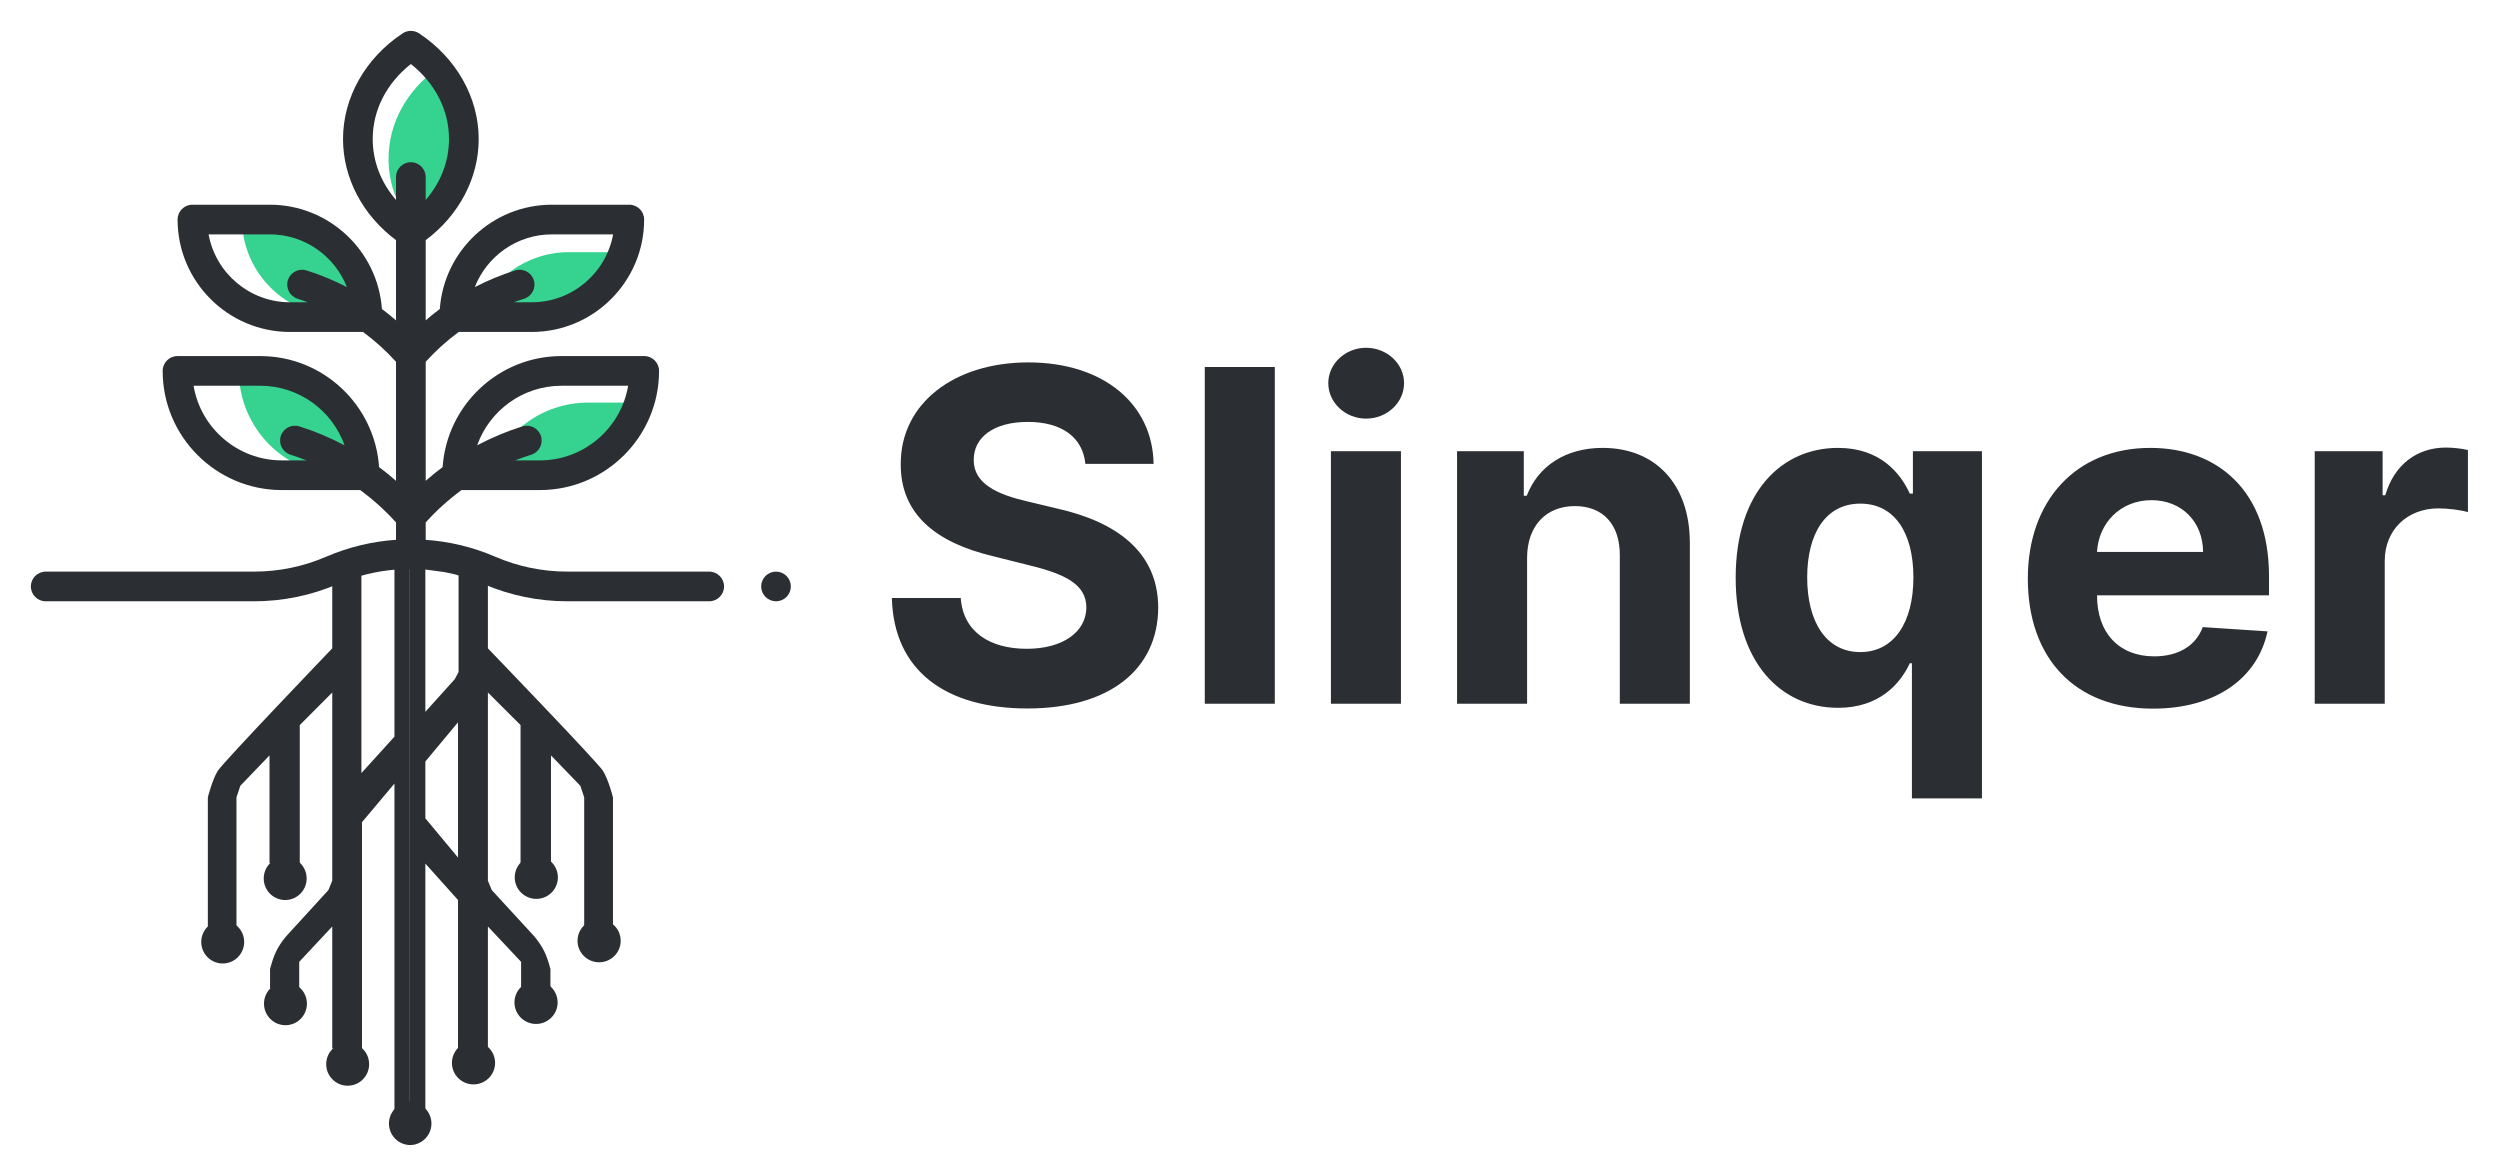 <svg width="810" height="381" viewBox="0 0 810 381" fill="none" xmlns="http://www.w3.org/2000/svg">
<g filter="url(#filter0_d)">
<g filter="url(#filter1_d)">
<path d="M351.661 142.283H373.767C373.447 122.841 357.467 109.418 333.178 109.418C309.261 109.418 291.736 122.628 291.842 142.443C291.789 158.53 303.135 167.745 321.565 172.166L333.444 175.149C345.322 178.026 351.928 181.435 351.981 188.786C351.928 196.776 344.364 202.209 332.645 202.209C320.66 202.209 312.031 196.669 311.285 185.749H288.966C289.552 209.347 306.438 221.545 332.911 221.545C359.545 221.545 375.205 208.814 375.259 188.839C375.205 170.675 361.516 161.033 342.553 156.772L332.751 154.428C323.27 152.244 315.333 148.729 315.493 140.898C315.493 133.867 321.725 128.7 333.018 128.7C344.044 128.7 350.809 133.707 351.661 142.283ZM413.038 110.909H390.346V220H413.038V110.909ZM431.216 220H453.907V138.182H431.216V220ZM442.615 127.635C449.38 127.635 454.919 122.468 454.919 116.129C454.919 109.844 449.38 104.677 442.615 104.677C435.903 104.677 430.363 109.844 430.363 116.129C430.363 122.468 435.903 127.635 442.615 127.635ZM494.776 172.699C494.83 162.152 501.115 155.973 510.277 155.973C519.386 155.973 524.872 161.939 524.819 171.953V220H547.511V167.905C547.511 148.835 536.325 137.116 519.279 137.116C507.134 137.116 498.345 143.082 494.67 152.617H493.711V138.182H472.085V220H494.776V172.699ZM642.153 250.682V138.182H619.781V151.925H618.769C615.733 145.266 609.181 137.116 595.491 137.116C577.54 137.116 562.359 151.072 562.359 179.197C562.359 206.577 576.901 221.332 595.544 221.332C608.755 221.332 615.626 213.714 618.769 206.896H619.461V250.682H642.153ZM619.941 179.091C619.941 193.686 613.655 203.274 602.735 203.274C591.603 203.274 585.53 193.366 585.53 179.091C585.53 164.922 591.496 155.174 602.735 155.174C613.762 155.174 619.941 164.496 619.941 179.091ZM697.604 221.598C717.846 221.598 731.482 211.744 734.678 196.562L713.691 195.178C711.4 201.41 705.541 204.659 697.977 204.659C686.631 204.659 679.44 197.148 679.44 184.95V184.897H735.157V178.665C735.157 150.859 718.325 137.116 696.699 137.116C672.622 137.116 657.015 154.215 657.015 179.464C657.015 205.405 672.409 221.598 697.604 221.598ZM679.44 170.835C679.919 161.513 687.004 154.055 697.071 154.055C706.926 154.055 713.744 161.087 713.797 170.835H679.44ZM749.966 220H772.657V173.711C772.657 163.643 780.008 156.719 790.022 156.719C793.165 156.719 797.48 157.251 799.61 157.944V137.809C797.586 137.33 794.763 137.01 792.473 137.01C783.311 137.01 775.8 142.337 772.817 152.457H771.965V138.182H749.966V220Z" fill="#2B2F34"/>
</g>
<path d="M202.069 77.713H184.263C170.516 77.713 158.821 86.49 154.47 98.746H172.278C186.025 98.746 197.718 89.968 202.069 77.713Z" fill="#36D28F"/>
<path d="M125.887 47.473C125.887 56.045 129.128 63.949 134.585 70.291C144.17 63.355 150.287 52.839 150.287 41.061C150.287 32.489 147.048 24.584 141.588 18.242C132.006 25.178 125.887 35.694 125.887 47.473Z" fill="#36D28F"/>
<path d="M207.136 126.436H190.574C175.488 126.436 162.715 136.325 158.372 149.971H174.932C190.018 149.971 202.79 140.082 207.136 126.436Z" fill="#36D28F"/>
<path d="M84.319 116.177H77.388C77.388 134.841 92.519 149.971 111.183 149.971H118.111C118.111 131.307 102.983 116.177 84.319 116.177Z" fill="#36D28F"/>
<path d="M78.384 67.133C78.557 84.444 92.637 98.425 109.99 98.425H119.028C118.857 81.114 104.775 67.133 87.424 67.133H78.384Z" fill="#36D28F"/>
<path d="M254.826 182.61C253.932 181.712 252.69 181.201 251.426 181.201C250.162 181.201 248.92 181.712 248.026 182.61C247.132 183.506 246.617 184.746 246.617 186.01C246.617 187.277 247.132 188.513 248.026 189.411C248.92 190.305 250.162 190.82 251.426 190.82C252.69 190.82 253.932 190.305 254.826 189.411C255.721 188.513 256.235 187.277 256.235 186.01C256.235 184.746 255.721 183.506 254.826 182.61Z" fill="#2B2F34"/>
<path fill-rule="evenodd" clip-rule="evenodd" d="M229.784 181.201H183.874C175.746 181.201 167.838 179.569 160.375 176.345C153.21 173.253 145.607 171.442 137.927 170.903V165.272C141.444 161.374 145.336 157.863 149.535 154.78H174.932C196.217 154.78 213.536 137.461 213.536 116.176C213.536 113.52 211.381 111.367 208.727 111.367H181.919C161.519 111.367 144.776 127.275 143.414 147.335C141.526 148.74 139.7 150.232 137.927 151.788V113.221C141.171 109.637 144.754 106.402 148.618 103.556H172.278C192.36 103.556 208.7 87.215 208.7 67.133C208.7 64.477 206.546 62.324 203.891 62.324H178.812C159.614 62.324 143.848 77.257 142.494 96.116C140.929 97.285 139.407 98.515 137.927 99.795V73.806C148.725 65.752 155.096 53.688 155.096 41.061C155.096 27.616 147.872 14.807 135.772 6.799C134.162 5.734 132.073 5.734 130.463 6.799C118.363 14.806 111.138 27.616 111.138 41.061C111.138 53.688 117.51 65.752 128.308 73.806V99.795C126.828 98.515 125.306 97.285 123.74 96.116C122.387 77.257 106.622 62.324 87.422 62.324H62.344C59.688 62.324 57.535 64.477 57.535 67.133C57.535 87.217 73.875 103.556 93.958 103.556H117.617C121.48 106.402 125.062 109.637 128.307 113.221V151.788C126.535 150.232 124.709 148.74 122.821 147.335C121.459 127.275 104.715 111.367 84.317 111.367H57.511C54.854 111.367 52.701 113.52 52.701 116.176C52.701 137.461 70.018 154.78 91.305 154.78H116.702C120.899 157.863 124.792 161.374 128.308 165.272V170.895C120.627 171.421 113.02 173.223 105.848 176.306L105.667 176.383C98.228 179.58 90.349 181.201 82.252 181.201H14.809C12.153 181.201 10 183.354 10 186.011C10 188.667 12.153 190.82 14.809 190.82H82.252C91.662 190.82 100.818 188.936 109.468 185.218L109.648 185.141C115.611 182.578 121.925 181.045 128.308 180.536H137.927L144.121 181.38C148.37 182.182 152.546 183.444 156.565 185.178C165.238 188.922 174.429 190.82 183.876 190.82H229.786C232.441 190.82 234.595 188.667 234.595 186.011C234.595 183.356 232.441 181.201 229.784 181.201ZM203.517 120.986H181.919C169.332 120.986 158.596 129.049 154.602 140.281C159.268 137.807 164.164 135.746 169.242 134.151C171.776 133.356 174.474 134.765 175.27 137.3C176.065 139.834 174.656 142.532 172.122 143.328C170.373 143.877 168.648 144.491 166.95 145.162H174.932C189.275 145.162 201.22 134.686 203.517 120.986ZM198.65 71.942H178.812C167.463 71.942 157.743 79.034 153.841 89.017C158.025 86.853 162.398 85.04 166.925 83.62C169.462 82.825 172.159 84.232 172.954 86.768C173.749 89.301 172.34 92 169.805 92.797C168.689 93.146 167.587 93.533 166.492 93.937H172.278C185.415 93.937 196.377 84.435 198.65 71.942ZM67.585 71.942C69.859 84.435 80.82 93.937 93.958 93.937H99.744C98.649 93.533 97.546 93.148 96.43 92.797C93.896 92.002 92.487 89.302 93.281 86.768C94.076 84.234 96.776 82.825 99.31 83.62C103.837 85.04 108.213 86.853 112.395 89.017C108.493 79.034 98.773 71.942 87.424 71.942H67.585ZM62.718 120.986C65.016 134.686 76.96 145.162 91.305 145.162H99.287C97.587 144.491 95.865 143.877 94.114 143.328C91.579 142.532 90.17 139.834 90.967 137.3C91.762 134.765 94.459 133.356 96.996 134.151C102.073 135.746 106.969 137.809 111.636 140.281C107.64 129.049 96.903 120.986 84.319 120.986H62.718ZM133.118 16.742C125.222 22.993 120.758 31.702 120.758 41.061C120.758 48.303 123.441 55.149 128.308 60.776V53.368C128.308 50.712 130.461 48.559 133.118 48.559C135.774 48.559 137.927 50.712 137.927 53.368V60.776C142.794 55.149 145.477 48.303 145.477 41.061C145.477 31.702 141.014 22.993 133.118 16.742Z" fill="#2B2F34"/>
<path d="M160.409 340.38C160.409 344.228 157.278 347.348 153.417 347.348C149.556 347.348 146.425 344.228 146.425 340.38C146.425 336.532 149.556 333.412 153.417 333.412C157.278 333.412 160.409 336.532 160.409 340.38Z" fill="#2B2F34"/>
<path d="M139.788 360.032C139.788 363.88 136.657 367 132.796 367V353.065C136.657 353.065 139.788 356.184 139.788 360.032Z" fill="#2B2F34"/>
<path d="M180.669 320.791C180.669 324.639 177.538 327.758 173.677 327.758C169.816 327.758 166.685 324.639 166.685 320.791C166.685 316.943 169.816 313.823 173.677 313.823C177.538 313.823 180.669 316.943 180.669 320.791Z" fill="#2B2F34"/>
<path d="M201.104 300.815C201.104 304.663 197.974 307.782 194.113 307.782C190.251 307.782 187.121 304.663 187.121 300.815C187.121 296.967 190.251 293.847 194.113 293.847C197.974 293.847 201.104 296.967 201.104 300.815Z" fill="#2B2F34"/>
<path d="M180.756 280.267C180.756 284.116 177.626 287.235 173.765 287.235C169.903 287.235 166.773 284.116 166.773 280.267C166.773 276.419 169.903 273.3 173.765 273.3C177.626 273.3 180.756 276.419 180.756 280.267Z" fill="#2B2F34"/>
<path fill-rule="evenodd" clip-rule="evenodd" d="M137.817 275.803L148.396 287.605V335.707H153.416H158.078V296.188L168.836 307.633V316.216H173.857H178.339V309.957C177.106 305.35 176.061 302.983 173.14 299.407L159.333 284.386L158.078 281.347V220.37L168.657 230.92V275.624H173.857H178.519V240.755L188.022 250.59L189.277 254.345V296.188H193.939H198.601V254.345C198.601 254.345 197.166 248.623 195.373 245.762C193.58 242.901 158.078 206.065 158.078 206.065V179.6H148.575V213.754L147.32 216.078L137.817 226.629V179.6H132.796V355.913H137.817V275.803ZM148.396 230.026V273.836L137.817 261.14V242.722L148.396 230.026Z" fill="#2B2F34"/>
<path d="M105.689 340.797C105.689 344.649 108.803 347.771 112.645 347.771C116.486 347.771 119.6 344.649 119.6 340.797C119.6 336.946 116.486 333.824 112.645 333.824C108.803 333.824 105.689 336.946 105.689 340.797Z" fill="#2B2F34"/>
<path d="M126.02 360.026C126.02 363.878 129.134 367 132.975 367V353.052C129.134 353.052 126.02 356.175 126.02 360.026Z" fill="#2B2F34"/>
<path d="M85.533 321.191C85.533 325.042 88.647 328.165 92.489 328.165C96.33 328.165 99.445 325.042 99.445 321.191C99.445 317.339 96.33 314.217 92.489 314.217C88.647 314.217 85.533 317.339 85.533 321.191Z" fill="#2B2F34"/>
<path d="M65.203 301.197C65.203 305.049 68.317 308.171 72.159 308.171C76 308.171 79.114 305.049 79.114 301.197C79.114 297.345 76 294.223 72.159 294.223C68.317 294.223 65.203 297.345 65.203 301.197Z" fill="#2B2F34"/>
<path d="M85.446 280.631C85.446 284.483 88.56 287.605 92.402 287.605C96.243 287.605 99.357 284.483 99.357 280.631C99.357 276.78 96.243 273.657 92.402 273.657C88.56 273.657 85.446 276.78 85.446 280.631Z" fill="#2B2F34"/>
<path d="M127.802 249.875L117.28 262.392V335.707H112.286H107.649V296.188L96.948 307.633V316.216H91.954H87.496V309.957C88.722 305.35 89.763 302.983 92.668 299.407L106.401 284.386L107.649 281.347V220.37L97.126 230.92V275.624H91.954H87.317V240.755L77.865 250.59L76.617 254.345V296.188H71.98H67.342V254.345C67.342 254.345 68.769 248.623 70.553 245.762C72.336 242.901 107.649 206.065 107.649 206.065V179.6H117.101V246.477L127.802 234.675V179.6H132.796V355.913H127.802V249.875Z" fill="#2B2F34"/>
</g>
<defs>
<filter id="filter0_d" x="0" y="0" width="809.61" height="381" filterUnits="userSpaceOnUse" color-interpolation-filters="sRGB">
<feFlood flood-opacity="0" result="BackgroundImageFix"/>
<feColorMatrix in="SourceAlpha" type="matrix" values="0 0 0 0 0 0 0 0 0 0 0 0 0 0 0 0 0 0 127 0"/>
<feOffset dy="4"/>
<feGaussianBlur stdDeviation="5"/>
<feColorMatrix type="matrix" values="0 0 0 0 0 0 0 0 0 0 0 0 0 0 0 0 0 0 0.25 0"/>
<feBlend mode="normal" in2="BackgroundImageFix" result="effect1_dropShadow"/>
<feBlend mode="normal" in="SourceGraphic" in2="effect1_dropShadow" result="shape"/>
</filter>
<filter id="filter1_d" x="284.966" y="104.677" width="518.645" height="154.005" filterUnits="userSpaceOnUse" color-interpolation-filters="sRGB">
<feFlood flood-opacity="0" result="BackgroundImageFix"/>
<feColorMatrix in="SourceAlpha" type="matrix" values="0 0 0 0 0 0 0 0 0 0 0 0 0 0 0 0 0 0 127 0"/>
<feOffset dy="4"/>
<feGaussianBlur stdDeviation="2"/>
<feColorMatrix type="matrix" values="0 0 0 0 0 0 0 0 0 0 0 0 0 0 0 0 0 0 0.1 0"/>
<feBlend mode="normal" in2="BackgroundImageFix" result="effect1_dropShadow"/>
<feBlend mode="normal" in="SourceGraphic" in2="effect1_dropShadow" result="shape"/>
</filter>
</defs>
</svg>
